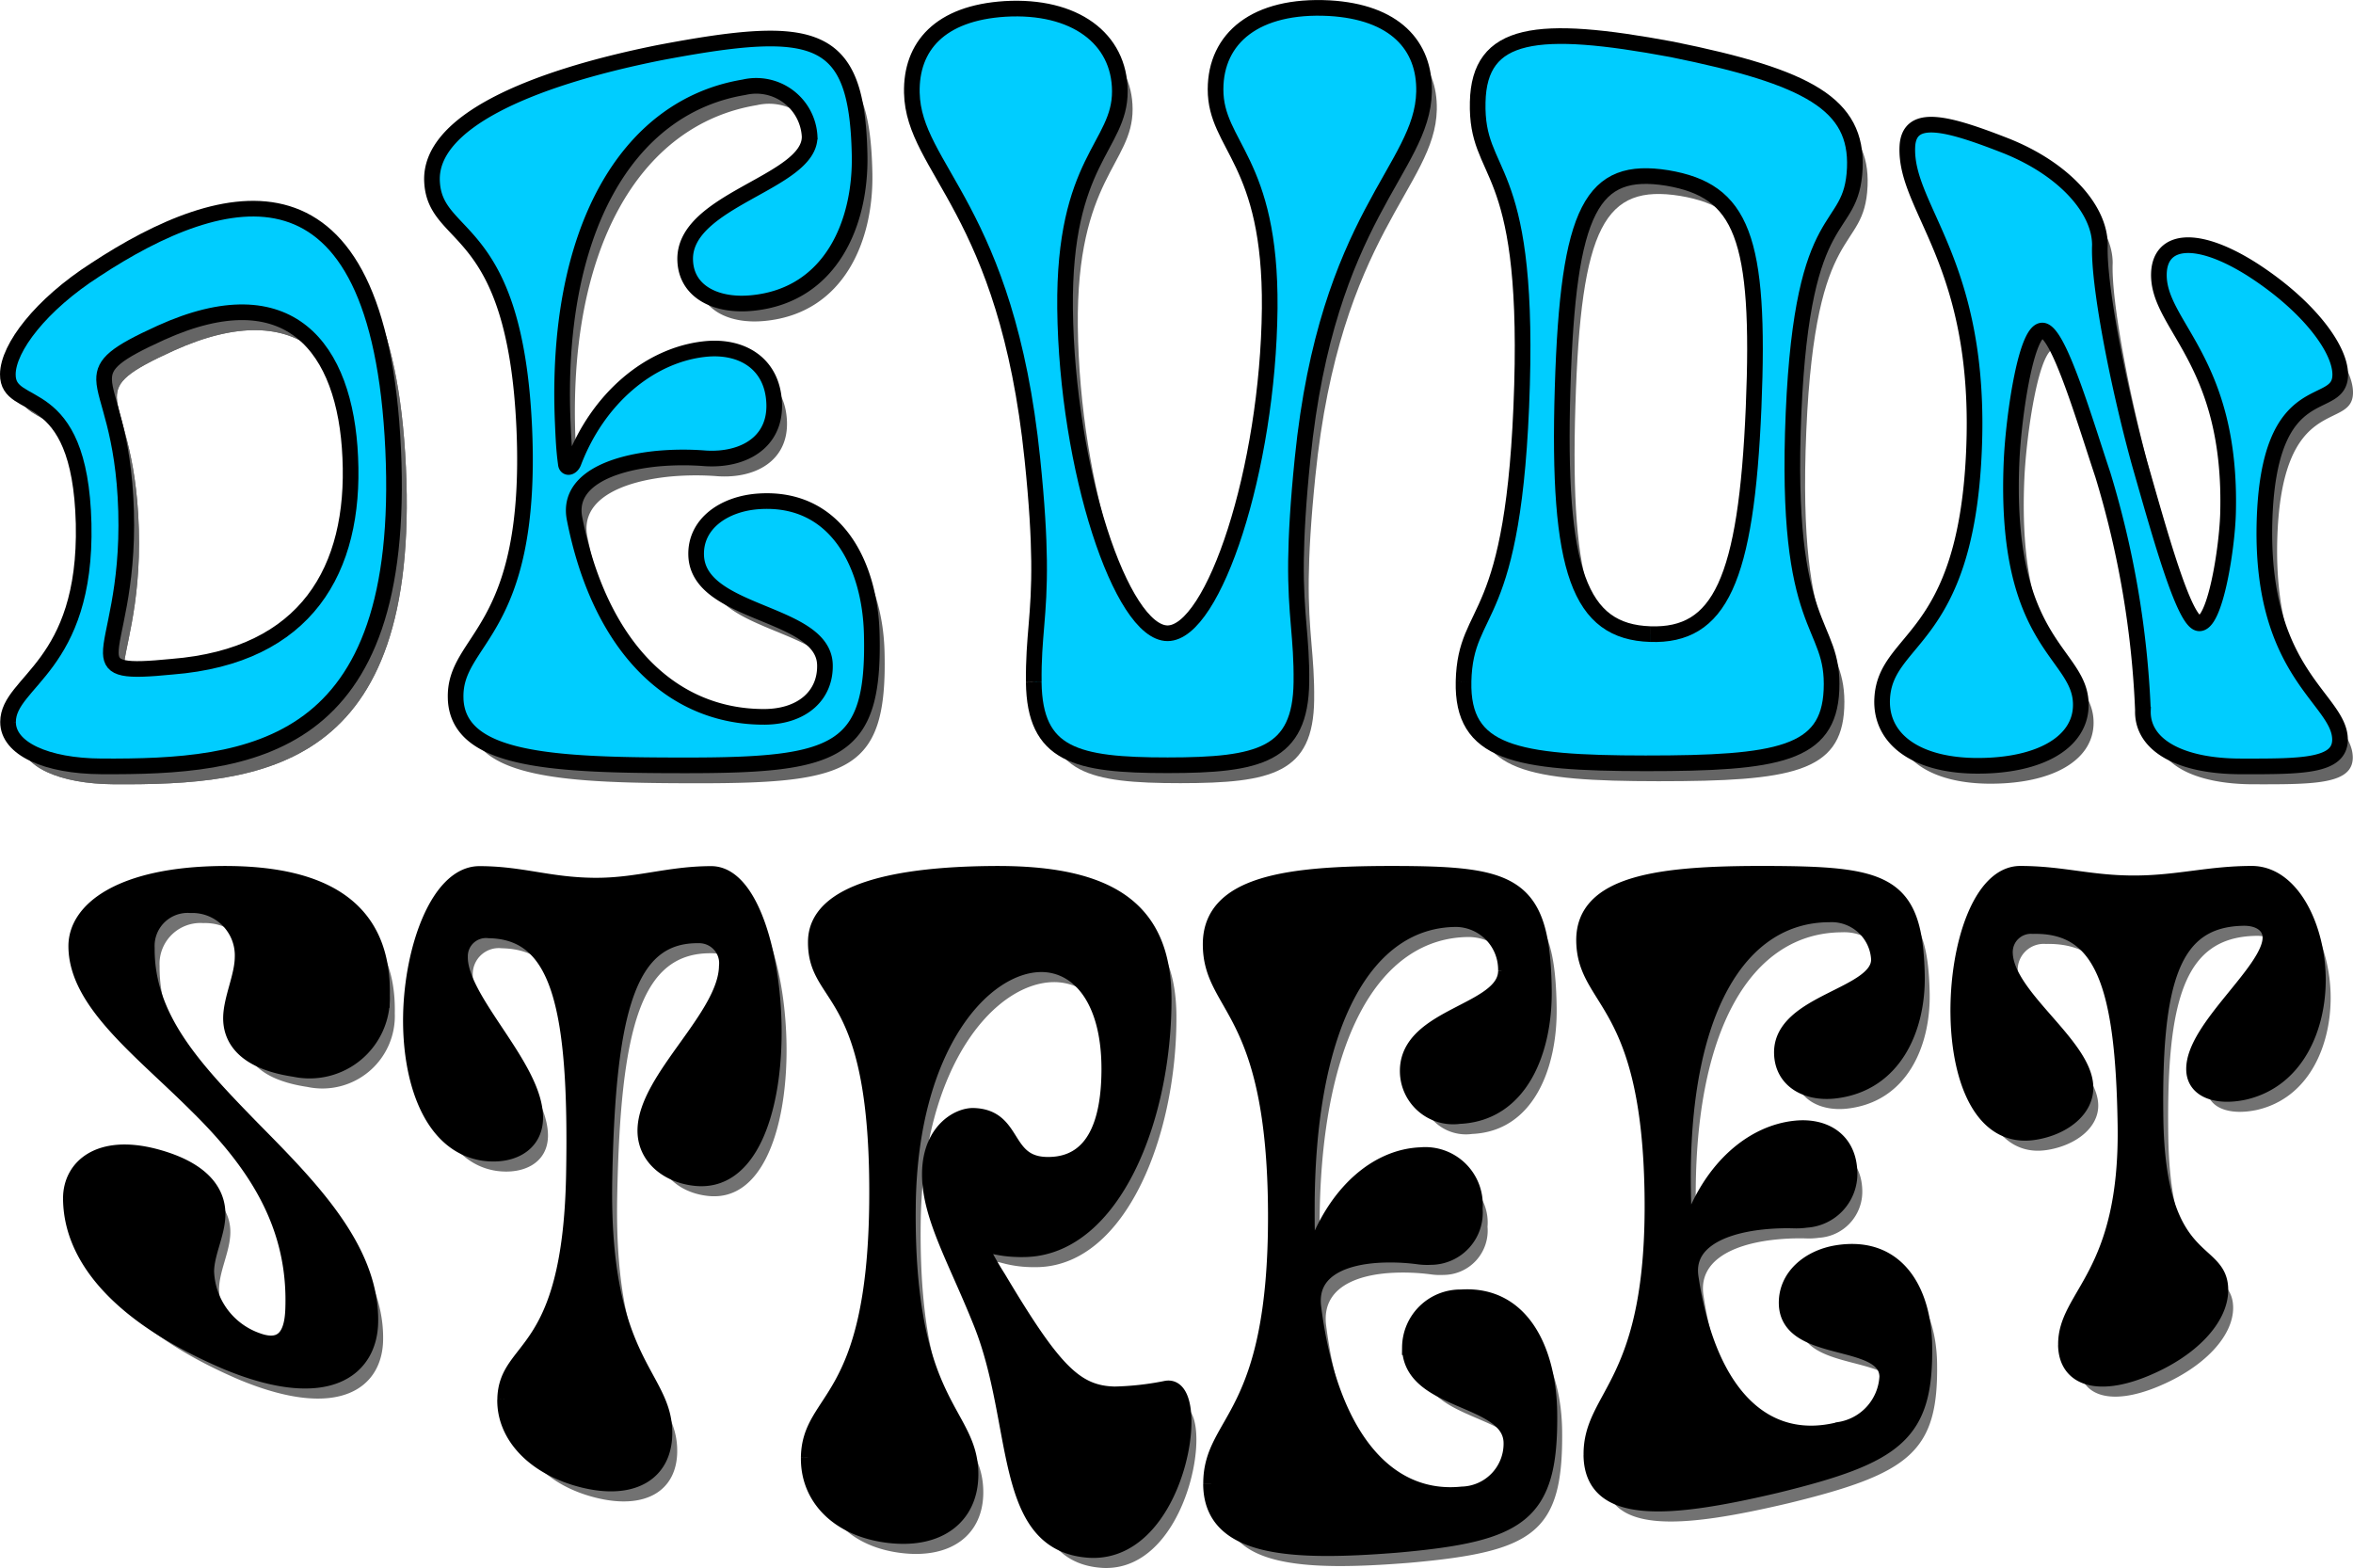 <svg xmlns="http://www.w3.org/2000/svg" width="150.331" height="100.18" viewBox="0 0 150.331 100.18">
  <g id="Group_4" data-name="Group 4" transform="translate(0.501 0.503)">
    <g id="Group_5" data-name="Group 5" transform="translate(0.815 1.141)">
      <path id="Path_25" data-name="Path 25" d="M8.072,131.624c0-1.99,1.792-3.6,5.362-2.669,3.3.874,4.03,2.471,4.011,3.718-.016,1.2-.708,2.44-.723,3.613a4.856,4.856,0,0,0,3.243,4.422c2.232.825,2.3-1.32,2.316-2.323.089-5.152-2.419-9.022-6.142-12.677-3.558-3.559-7.719-6.6-7.724-10.2,0-2.343,2.881-4.544,9.257-4.618,7.048-.063,10.38,2.565,10.279,7.763a4.631,4.631,0,0,1-5.589,4.708c-3.349-.5-4.077-2.046-4.06-3.283.016-1.195.723-2.616.741-3.832a3.211,3.211,0,0,0-3.327-3.352,2.61,2.61,0,0,0-2.791,2.748c-.032,4.452,2.988,7.675,6.68,11.462,3.559,3.62,7.692,7.679,7.6,12.429-.05,2.993-2.718,5.209-9.149,2.552-6.8-2.9-9.966-6.611-9.984-10.46" transform="translate(-4.044 -55.561)" fill="#727272"/>
      <path id="Path_26" data-name="Path 26" d="M57.635,144.462c.068-3.518,4.164-2.5,4.392-14.3.207-10.805-.938-15.573-5.423-15.657a1.661,1.661,0,0,0-1.854,1.673c-.057,2.8,4.867,7.1,4.805,10.348-.033,1.687-1.548,2.446-3.3,2.2-3.388-.514-4.717-4.719-4.639-8.8.086-4.356,1.792-8.988,4.344-9.026,2.731-.005,4.472.726,7.4.745,2.731.017,4.7-.741,7.427-.745,2.549-.022,4.084,5.366,4.009,10.473-.07,4.78-1.57,9.307-4.989,8.958-1.765-.175-3.249-1.334-3.217-3.086.061-3.284,5.156-7.218,5.206-10.453A1.776,1.776,0,0,0,70,114.823c-4.49-.055-5.816,4.694-6.022,15.575-.227,11.854,3.9,12.52,3.834,16.3-.042,2.487-2.044,3.689-5.18,2.915s-5.047-2.84-5-5.15" transform="translate(-25.862 -55.563)" fill="#727272"/>
      <path id="Path_27" data-name="Path 27" d="M102.553,148.194c.054-3.919,4.216-3.312,4.364-16.208.161-14.127-3.964-12.848-3.91-16.787.046-3.184,5.133-4.3,11.634-4.309,7.474,0,10.592,2.506,10.59,8.034,0,7.643-3.241,15.7-8.726,15.947q-.363.014-.7,0a7.432,7.432,0,0,1-1.718-.261c-.338-.085-.643-.171-.479.267a20.893,20.893,0,0,0,1.041,1.828c3.507,5.877,4.913,7.384,7.445,7.444a18.592,18.592,0,0,0,3.313-.372c.732-.124,1.1.791,1.1,2.126,0,3.061-1.964,8.387-5.984,8.19-5.737-.341-4.356-8.041-6.954-14.52-1.607-4.025-3.3-6.829-3.276-9.535s1.808-3.712,2.792-3.684c2.688.079,1.879,3.049,4.641,3.126,2.236.058,4.017-1.4,4.031-6.08.012-4.481-1.944-6.717-4.327-6.734-3.679,0-8.421,5.151-8.538,15.437-.143,12.919,4.033,13.149,4,17.2-.021,2.662-2.035,4.221-5.224,3.84s-5.149-2.372-5.113-4.946" transform="translate(-51.386 -55.562)" fill="#727272"/>
      <path id="Path_28" data-name="Path 28" d="M154.049,149.845c0-4.1,4.187-4.049,4.138-17.271-.048-13.206-4.163-13.069-4.165-17.185,0-3.922,5.07-4.5,11.571-4.5,7.737.005,9.629.569,9.72,7.427.051,3.823-1.467,7.876-5.4,8.051a2.905,2.905,0,0,1-3.3-2.862c-.027-3.613,6.309-3.758,6.275-6.44a3.229,3.229,0,0,0-3.165-3.281c-5.787.019-9.6,6.63-9.556,18.75,0,.9.007,1.729.078,2.56,0,.32.265.313.4-.01,1.369-3.88,4.047-6.115,6.8-6.22a3.175,3.175,0,0,1,3.452,3.43,2.832,2.832,0,0,1-2.822,3.08,4.205,4.205,0,0,1-.837-.04,13.663,13.663,0,0,0-2.3-.1c-2.466.106-4.663.988-4.35,3.378,1.025,8.039,4.586,12.428,9.5,11.928a3.241,3.241,0,0,0,3.149-3.291c-.034-3-6.455-2.464-6.485-6.115a3.223,3.223,0,0,1,3.275-3.184c3.954-.263,5.584,3.524,5.636,7.357.084,6.568-1.815,7.752-9.739,8.457-6.929.555-11.879.252-11.878-3.913" transform="translate(-77.176 -55.562)" fill="#727272"/>
      <path id="Path_29" data-name="Path 29" d="M202.305,148.038c-.053-3.918,4.1-4.4,3.894-16.787-.2-12.37-4.308-12.139-4.363-16.072-.051-3.756,5.011-4.3,11.513-4.291,7.737.012,9.633.511,9.753,6.492.066,3.329-1.419,6.965-5.321,7.374-1.757.173-3.273-.675-3.306-2.407-.06-3.294,6.248-3.639,6.2-6a3.03,3.03,0,0,0-3.179-2.864c-5.785.027-9.52,6.225-9.334,17.579.014.836.027,1.612.106,2.38.005.3.266.268.392-.044,1.314-3.737,3.954-5.961,6.69-6.237,1.889-.19,3.406.761,3.447,2.826A2.947,2.947,0,0,1,216.029,133a4.508,4.508,0,0,1-.828.041,14.935,14.935,0,0,0-2.275.112c-2.442.314-4.613,1.328-4.275,3.528,1.107,7.409,4.671,10.945,9.489,9.732a3.628,3.628,0,0,0,3.067-3.4c-.047-2.64-6.361-1.333-6.428-4.665-.033-1.733,1.449-2.939,3.206-3.228,3.9-.628,5.522,2.5,5.59,5.842.106,5.722-1.722,7.106-9.5,9-6.806,1.6-11.721,2.053-11.773-1.933" transform="translate(-101.133 -55.562)" fill="#727272"/>
      <path id="Path_30" data-name="Path 30" d="M256.641,141c-.055-3.183,3.958-4.365,3.8-14.073-.139-8.922-1.432-12.8-5.914-12.7a1.665,1.665,0,0,0-1.786,1.707c.058,2.807,5.105,5.89,5.147,8.587.025,1.457-1.439,2.556-3.179,2.855-3.367.6-4.863-3.225-4.945-7.389-.088-4.451,1.433-9.134,3.985-9.1,2.732.006,4.5.638,7.422.61,2.729-.028,4.672-.618,7.4-.61,2.557.055,4.172,3.541,4.166,6.8-.005,3.058-1.385,6.375-4.7,7.142-1.718.375-3.2-.09-3.213-1.443-.037-2.64,4.883-6.3,4.879-8.42,0-.787-.719-1.3-1.82-1.254-4.474.124-5.65,4.028-5.52,12.83.148,9.635,4.121,8.139,4.144,10.911.016,1.818-1.839,3.845-4.864,5.081s-4.968.56-5.006-1.538" transform="translate(-125.149 -55.562)" fill="#727272"/>
      <path id="Path_31" data-name="Path 31" d="M.013,58.513c.006-2.607,5.034-3.5,4.829-12.67C4.618,36.617-.026,38.86,0,36.3c.011-1.692,2.114-4.446,5.584-6.674,8.217-5.4,18.131-8.014,19.033,11.472.891,19.321-9.094,20.307-18.649,20.253C2.454,61.331.006,60.217.013,58.513m6.565-4.4c.026,1.056.86,1.171,3.908.871,8.621-.679,11.721-6.233,11.391-13.367-.3-7.051-3.916-11.675-12.1-7.968C6.889,34.963,6.128,35.6,6.15,36.647c.027,1.265,1.261,3.338,1.405,8.4s-1.006,7.809-.977,9.075" transform="translate(0 -12.888)" fill="#656565"/>
      <path id="Path_32" data-name="Path 32" d="M55.826,46.143c-.182-3.929,4.96-4.058,4.381-17.316-.592-13.3-5.725-11.869-5.894-15.779-.169-3.722,6.077-6.521,14.5-8.209,10.054-1.911,12.646-1.277,12.817,6.475.108,4.386-1.817,9.01-6.841,9.511-2.263.235-4.221-.676-4.3-2.706-.161-3.9,8.018-4.982,7.949-7.944a3.415,3.415,0,0,0-4.191-3.132C66.692,8.292,62.138,16.337,62.667,28.49c.039.911.075,1.756.194,2.592.014.325.342.288.492-.057,1.556-4.1,4.851-6.862,8.354-7.252,2.417-.272,4.388.94,4.468,3.5.068,2.184-1.528,3.318-3.495,3.473a6.372,6.372,0,0,1-1.055-.005,17.925,17.925,0,0,0-2.89.028c-3.092.3-5.793,1.455-5.312,3.847,1.586,8.044,6.109,12.685,12.159,12.652,2.421-.026,3.889-1.4,3.834-3.336-.1-3.428-8.084-3.145-8.226-6.97-.076-2.026,1.781-3.321,4.019-3.464,4.981-.32,7.1,4.128,7.2,8.492.185,7.537-2.158,8.378-11.866,8.377-8.486,0-14.536-.267-14.719-4.229" transform="translate(-27.212 -1.968)" fill="#656565"/>
      <path id="Path_33" data-name="Path 33" d="M123.552,43.086c-.036-2.907.377-4.227.337-7.749-.018-1.6-.131-3.656-.428-6.518-1.639-15.975-7.592-18.515-7.7-23.391-.065-2.967,1.788-5.1,5.958-5.36,4.433-.26,7.321,1.881,7.331,5.26.012,3.52-3.6,4.4-3.5,13.891.117,10.26,3.6,20.73,6.548,20.74,2.951-.01,6.42-10.491,6.526-20.759.086-9.5-3.468-10.362-3.46-14,.006-3.258,2.554-5.427,7.268-5.179,4.171.239,6.115,2.373,6.053,5.345-.1,4.932-6.185,7.881-7.761,23.437-.292,2.865-.4,4.923-.421,6.525-.036,3.525.378,4.846.346,7.756-.056,4.661-2.673,5.307-8.547,5.308s-8.492-.647-8.553-5.3" transform="translate(-58.005 0.001)" fill="#656565"/>
      <path id="Path_34" data-name="Path 34" d="M186.4,44.852c.123-5.042,3.287-3.229,3.738-18.956.418-14.54-2.952-13.127-2.833-18.057.094-4.546,3.783-4.98,12.41-3.373,8.757,1.768,11.851,3.522,11.683,7.585-.2,4.443-3.323,1.963-3.914,15.634-.614,14.3,2.627,13.2,2.423,17.728-.185,4.1-3.392,4.669-11.88,4.667-8.322-.006-11.732-.638-11.626-5.227m11.931-3.027c4.431.144,6.133-3.383,6.6-14.479.453-10.891-.745-13.862-5.522-14.666-4.79-.762-6.332,1.894-6.68,13.41-.359,11.741,1.089,15.585,5.6,15.734" transform="translate(-93.396 -1.811)" fill="#656565"/>
      <path id="Path_35" data-name="Path 35" d="M240.007,51.647c.184-3.989,5.309-3.578,5.859-15.713.562-12.157-4.421-15.57-4.25-19.563.1-2.193,2.549-1.534,6.353-.04,3.719,1.5,5.958,4.072,5.949,6.327-.1,2.374,1.067,8.606,2.533,13.936,1.259,4.383,2.827,10.116,3.788,10.222,1.041.124,1.809-4.814,1.866-7.056.255-9.812-4.528-11.977-4.417-15.308.079-2.208,2.429-2.478,5.954-.244,3.517,2.256,5.618,5.012,5.63,6.7.023,2.57-4.609-.143-4.842,9.538-.22,9.664,4.817,11.216,4.828,13.8,0,1.7-2.394,1.722-6.236,1.713-3.984.019-6.442-1.362-6.356-3.6a59.9,59.9,0,0,0-2.556-15.017c-1.142-3.42-2.744-8.872-3.772-9.213-1.108-.362-1.935,5.475-2.061,8.271-.542,12.044,4.563,12.279,4.418,15.762-.093,2.272-2.6,3.743-6.521,3.76s-6.287-1.661-6.168-4.279" transform="translate(-120.257 -7.495)" fill="#656565"/>
      <path id="Path_37" data-name="Path 37" d="M.013,58.513c.006-2.607,5.034-3.5,4.829-12.67C4.618,36.617-.026,38.86,0,36.3c.011-1.692,2.114-4.446,5.584-6.674,8.217-5.4,18.131-8.014,19.033,11.472.891,19.321-9.094,20.307-18.649,20.253C2.454,61.331.006,60.217.013,58.513m6.565-4.4c.026,1.056.86,1.171,3.908.871,8.621-.679,11.721-6.233,11.391-13.367-.3-7.051-3.916-11.675-12.1-7.968C6.889,34.963,6.128,35.6,6.15,36.647c.027,1.265,1.261,3.338,1.405,8.4s-1.006,7.809-.977,9.075" transform="translate(0 -12.888)" fill="#656565"/>
    </g>
    <path id="Path_12" data-name="Path 12" d="M8.072,131.624c0-1.99,1.792-3.6,5.362-2.669,3.3.874,4.03,2.471,4.011,3.718-.016,1.2-.708,2.44-.723,3.613a4.856,4.856,0,0,0,3.243,4.422c2.232.825,2.3-1.32,2.316-2.323.089-5.152-2.419-9.022-6.142-12.677-3.558-3.559-7.719-6.6-7.724-10.2,0-2.343,2.881-4.544,9.257-4.618,7.048-.063,10.38,2.565,10.279,7.763a4.631,4.631,0,0,1-5.589,4.708c-3.349-.5-4.077-2.046-4.06-3.283.016-1.195.723-2.616.741-3.832a3.211,3.211,0,0,0-3.327-3.352,2.61,2.61,0,0,0-2.791,2.748c-.032,4.452,2.988,7.675,6.68,11.462,3.559,3.62,7.692,7.679,7.6,12.429-.05,2.993-2.718,5.209-9.149,2.552-6.8-2.9-9.966-6.611-9.984-10.46" transform="translate(-4.045 -55.564)" stroke="#000" stroke-width="1"/>
    <path id="Path_13" data-name="Path 13" d="M57.635,144.462c.068-3.518,4.164-2.5,4.392-14.3.207-10.805-.938-15.573-5.423-15.657a1.661,1.661,0,0,0-1.854,1.673c-.057,2.8,4.867,7.1,4.805,10.348-.033,1.687-1.548,2.446-3.3,2.2-3.388-.514-4.717-4.719-4.639-8.8.086-4.356,1.792-8.988,4.344-9.026,2.731-.005,4.472.726,7.4.745,2.731.017,4.7-.741,7.427-.745,2.549-.022,4.084,5.366,4.009,10.473-.07,4.78-1.57,9.307-4.989,8.958-1.765-.175-3.249-1.334-3.217-3.086.061-3.284,5.156-7.218,5.206-10.453A1.776,1.776,0,0,0,70,114.823c-4.49-.055-5.816,4.694-6.022,15.575-.227,11.854,3.9,12.52,3.834,16.3-.042,2.487-2.044,3.689-5.18,2.915s-5.047-2.84-5-5.15" transform="translate(-25.862 -55.565)" stroke="#000" stroke-width="1"/>
    <path id="Path_14" data-name="Path 14" d="M102.553,148.194c.054-3.919,4.216-3.312,4.364-16.208.161-14.127-3.964-12.848-3.91-16.787.046-3.184,5.133-4.3,11.634-4.309,7.474,0,10.592,2.506,10.59,8.034,0,7.643-3.241,15.7-8.726,15.947q-.363.014-.7,0a7.432,7.432,0,0,1-1.718-.261c-.338-.085-.643-.171-.479.267a20.893,20.893,0,0,0,1.041,1.828c3.507,5.877,4.913,7.384,7.445,7.444a18.592,18.592,0,0,0,3.313-.372c.732-.124,1.1.791,1.1,2.126,0,3.061-1.964,8.387-5.984,8.19-5.737-.341-4.356-8.041-6.954-14.52-1.607-4.025-3.3-6.829-3.276-9.535s1.808-3.712,2.792-3.684c2.688.079,1.879,3.049,4.641,3.126,2.236.058,4.017-1.4,4.031-6.08.012-4.481-1.944-6.717-4.327-6.734-3.679,0-8.421,5.151-8.538,15.437-.143,12.919,4.033,13.149,4,17.2-.021,2.662-2.035,4.221-5.224,3.84s-5.149-2.372-5.113-4.946" transform="translate(-51.386 -55.565)" stroke="#000" stroke-width="1"/>
    <path id="Path_15" data-name="Path 15" d="M154.049,149.845c0-4.1,4.187-4.049,4.138-17.271-.048-13.206-4.163-13.069-4.165-17.185,0-3.922,5.07-4.5,11.571-4.5,7.737.005,9.629.569,9.72,7.427.051,3.823-1.467,7.876-5.4,8.051a2.905,2.905,0,0,1-3.3-2.862c-.027-3.613,6.309-3.758,6.275-6.44a3.229,3.229,0,0,0-3.165-3.281c-5.787.019-9.6,6.63-9.556,18.75,0,.9.007,1.729.078,2.56,0,.32.265.313.4-.01,1.369-3.88,4.047-6.115,6.8-6.22a3.175,3.175,0,0,1,3.452,3.43,2.832,2.832,0,0,1-2.822,3.08,4.205,4.205,0,0,1-.837-.04,13.663,13.663,0,0,0-2.3-.1c-2.466.106-4.663.988-4.35,3.378,1.025,8.039,4.586,12.428,9.5,11.928a3.241,3.241,0,0,0,3.149-3.291c-.034-3-6.455-2.464-6.485-6.115a3.223,3.223,0,0,1,3.275-3.184c3.954-.263,5.584,3.524,5.636,7.357.084,6.568-1.815,7.752-9.739,8.457-6.929.555-11.879.252-11.878-3.913" transform="translate(-77.176 -55.565)" stroke="#000" stroke-width="1"/>
    <path id="Path_16" data-name="Path 16" d="M202.305,148.038c-.053-3.918,4.1-4.4,3.894-16.787-.2-12.37-4.308-12.139-4.363-16.072-.051-3.756,5.011-4.3,11.513-4.291,7.737.012,9.633.511,9.753,6.492.066,3.329-1.419,6.965-5.321,7.374-1.757.173-3.273-.675-3.306-2.407-.06-3.294,6.248-3.639,6.2-6a3.03,3.03,0,0,0-3.179-2.864c-5.785.027-9.52,6.225-9.334,17.579.014.836.027,1.612.106,2.38.005.3.266.268.392-.044,1.314-3.737,3.954-5.961,6.69-6.237,1.889-.19,3.406.761,3.447,2.826A2.947,2.947,0,0,1,216.029,133a4.508,4.508,0,0,1-.828.041,14.935,14.935,0,0,0-2.275.112c-2.442.314-4.613,1.328-4.275,3.528,1.107,7.409,4.671,10.945,9.489,9.732a3.628,3.628,0,0,0,3.067-3.4c-.047-2.64-6.361-1.333-6.428-4.665-.033-1.733,1.449-2.939,3.206-3.228,3.9-.628,5.522,2.5,5.59,5.842.106,5.722-1.722,7.106-9.5,9-6.806,1.6-11.721,2.053-11.773-1.933" transform="translate(-101.133 -55.565)" stroke="#000" stroke-width="1"/>
    <path id="Path_17" data-name="Path 17" d="M256.641,141c-.055-3.183,3.958-4.365,3.8-14.073-.139-8.922-1.432-12.8-5.914-12.7a1.665,1.665,0,0,0-1.786,1.707c.058,2.807,5.105,5.89,5.147,8.587.025,1.457-1.439,2.556-3.179,2.855-3.367.6-4.863-3.225-4.945-7.389-.088-4.451,1.433-9.134,3.985-9.1,2.732.006,4.5.638,7.422.61,2.729-.028,4.672-.618,7.4-.61,2.557.055,4.172,3.541,4.166,6.8-.005,3.058-1.385,6.375-4.7,7.142-1.718.375-3.2-.09-3.213-1.443-.037-2.64,4.883-6.3,4.879-8.42,0-.787-.719-1.3-1.82-1.254-4.474.124-5.65,4.028-5.52,12.83.148,9.635,4.121,8.139,4.144,10.911.016,1.818-1.839,3.845-4.864,5.081s-4.968.56-5.006-1.538" transform="translate(-125.149 -55.564)" stroke="#000" stroke-width="1"/>
    <path id="Path_19" data-name="Path 19" d="M55.826,46.143c-.182-3.929,4.96-4.058,4.381-17.316-.592-13.3-5.725-11.869-5.894-15.779-.169-3.722,6.077-6.521,14.5-8.209,10.054-1.911,12.646-1.277,12.817,6.475.108,4.386-1.817,9.01-6.841,9.511-2.263.235-4.221-.676-4.3-2.706-.161-3.9,8.018-4.982,7.949-7.944a3.415,3.415,0,0,0-4.191-3.132C66.692,8.292,62.138,16.337,62.667,28.49c.039.911.075,1.756.194,2.592.014.325.342.288.492-.057,1.556-4.1,4.851-6.862,8.354-7.252,2.417-.272,4.388.94,4.468,3.5.068,2.184-1.528,3.318-3.495,3.473a6.372,6.372,0,0,1-1.055-.005,17.925,17.925,0,0,0-2.89.028c-3.092.3-5.793,1.455-5.312,3.847,1.586,8.044,6.109,12.685,12.159,12.652,2.421-.026,3.889-1.4,3.834-3.336-.1-3.428-8.084-3.145-8.226-6.97-.076-2.026,1.781-3.321,4.019-3.464,4.981-.32,7.1,4.128,7.2,8.492.185,7.537-2.158,8.378-11.866,8.377-8.486,0-14.536-.267-14.719-4.229" transform="translate(-27.213 -1.971)" fill="#00cdff" stroke="#000" stroke-width="1"/>
    <path id="Path_20" data-name="Path 20" d="M123.552,43.086c-.036-2.907.377-4.227.337-7.749-.018-1.6-.131-3.656-.428-6.518-1.639-15.975-7.592-18.515-7.7-23.391-.065-2.967,1.788-5.1,5.958-5.36,4.433-.26,7.321,1.881,7.331,5.26.012,3.52-3.6,4.4-3.5,13.891.117,10.26,3.6,20.73,6.548,20.74,2.951-.01,6.42-10.491,6.526-20.759.086-9.5-3.468-10.362-3.46-14,.006-3.258,2.554-5.427,7.268-5.179,4.171.239,6.115,2.373,6.053,5.345-.1,4.932-6.185,7.881-7.761,23.437-.292,2.865-.4,4.923-.421,6.525-.036,3.525.378,4.846.346,7.756-.056,4.661-2.673,5.307-8.547,5.308s-8.492-.647-8.553-5.3" transform="translate(-58.005 -0.002)" fill="#00cdff" stroke="#000" stroke-width="1"/>
    <path id="Path_21" data-name="Path 21" d="M186.4,44.852c.123-5.042,3.287-3.229,3.738-18.956.418-14.54-2.952-13.127-2.833-18.057.094-4.546,3.783-4.98,12.41-3.373,8.757,1.768,11.851,3.522,11.683,7.585-.2,4.443-3.323,1.963-3.914,15.634-.614,14.3,2.627,13.2,2.423,17.728-.185,4.1-3.392,4.669-11.88,4.667-8.322-.006-11.732-.638-11.626-5.227m11.931-3.027c4.431.144,6.133-3.383,6.6-14.479.453-10.891-.745-13.862-5.522-14.666-4.79-.762-6.332,1.894-6.68,13.41-.359,11.741,1.089,15.585,5.6,15.734" transform="translate(-93.397 -1.814)" fill="#00cdff" stroke="#000" stroke-width="1"/>
    <path id="Path_22" data-name="Path 22" d="M240.007,51.647c.184-3.989,5.309-3.578,5.859-15.713.562-12.157-4.421-15.57-4.25-19.563.1-2.193,2.549-1.534,6.353-.04,3.719,1.5,5.958,4.072,5.949,6.327-.1,2.374,1.067,8.606,2.533,13.936,1.259,4.383,2.827,10.116,3.788,10.222,1.041.124,1.809-4.814,1.866-7.056.255-9.812-4.528-11.977-4.417-15.308.079-2.208,2.429-2.478,5.954-.244,3.517,2.256,5.618,5.012,5.63,6.7.023,2.57-4.609-.143-4.842,9.538-.22,9.664,4.817,11.216,4.828,13.8,0,1.7-2.394,1.722-6.236,1.713-3.984.019-6.442-1.362-6.356-3.6a59.9,59.9,0,0,0-2.556-15.017c-1.142-3.42-2.744-8.872-3.772-9.213-1.108-.362-1.935,5.475-2.061,8.271-.542,12.044,4.563,12.279,4.418,15.762-.093,2.272-2.6,3.743-6.521,3.76s-6.287-1.661-6.168-4.279" transform="translate(-120.258 -7.497)" fill="#00cdff" stroke="#000" stroke-width="1"/>
    <path id="Path_24" data-name="Path 24" d="M.013,58.513c.006-2.607,5.034-3.5,4.829-12.67C4.618,36.617-.026,38.86,0,36.3c.011-1.692,2.114-4.446,5.584-6.674,8.217-5.4,18.131-8.014,19.033,11.472.891,19.321-9.094,20.307-18.649,20.253C2.454,61.331.006,60.217.013,58.513m6.565-4.4c.026,1.056.86,1.171,3.908.871,8.621-.679,11.721-6.233,11.391-13.367-.3-7.051-3.916-11.675-12.1-7.968C6.889,34.963,6.128,35.6,6.15,36.647c.027,1.265,1.261,3.338,1.405,8.4s-1.006,7.809-.977,9.075" transform="translate(0 -12.89)" fill="#00cdff" stroke="#000" stroke-width="1"/>
    <rect id="Rectangle_3" data-name="Rectangle 3" width="149.014" height="98.536" transform="translate(-0.001 -0.002)" fill="none"/>
  </g>
</svg>
